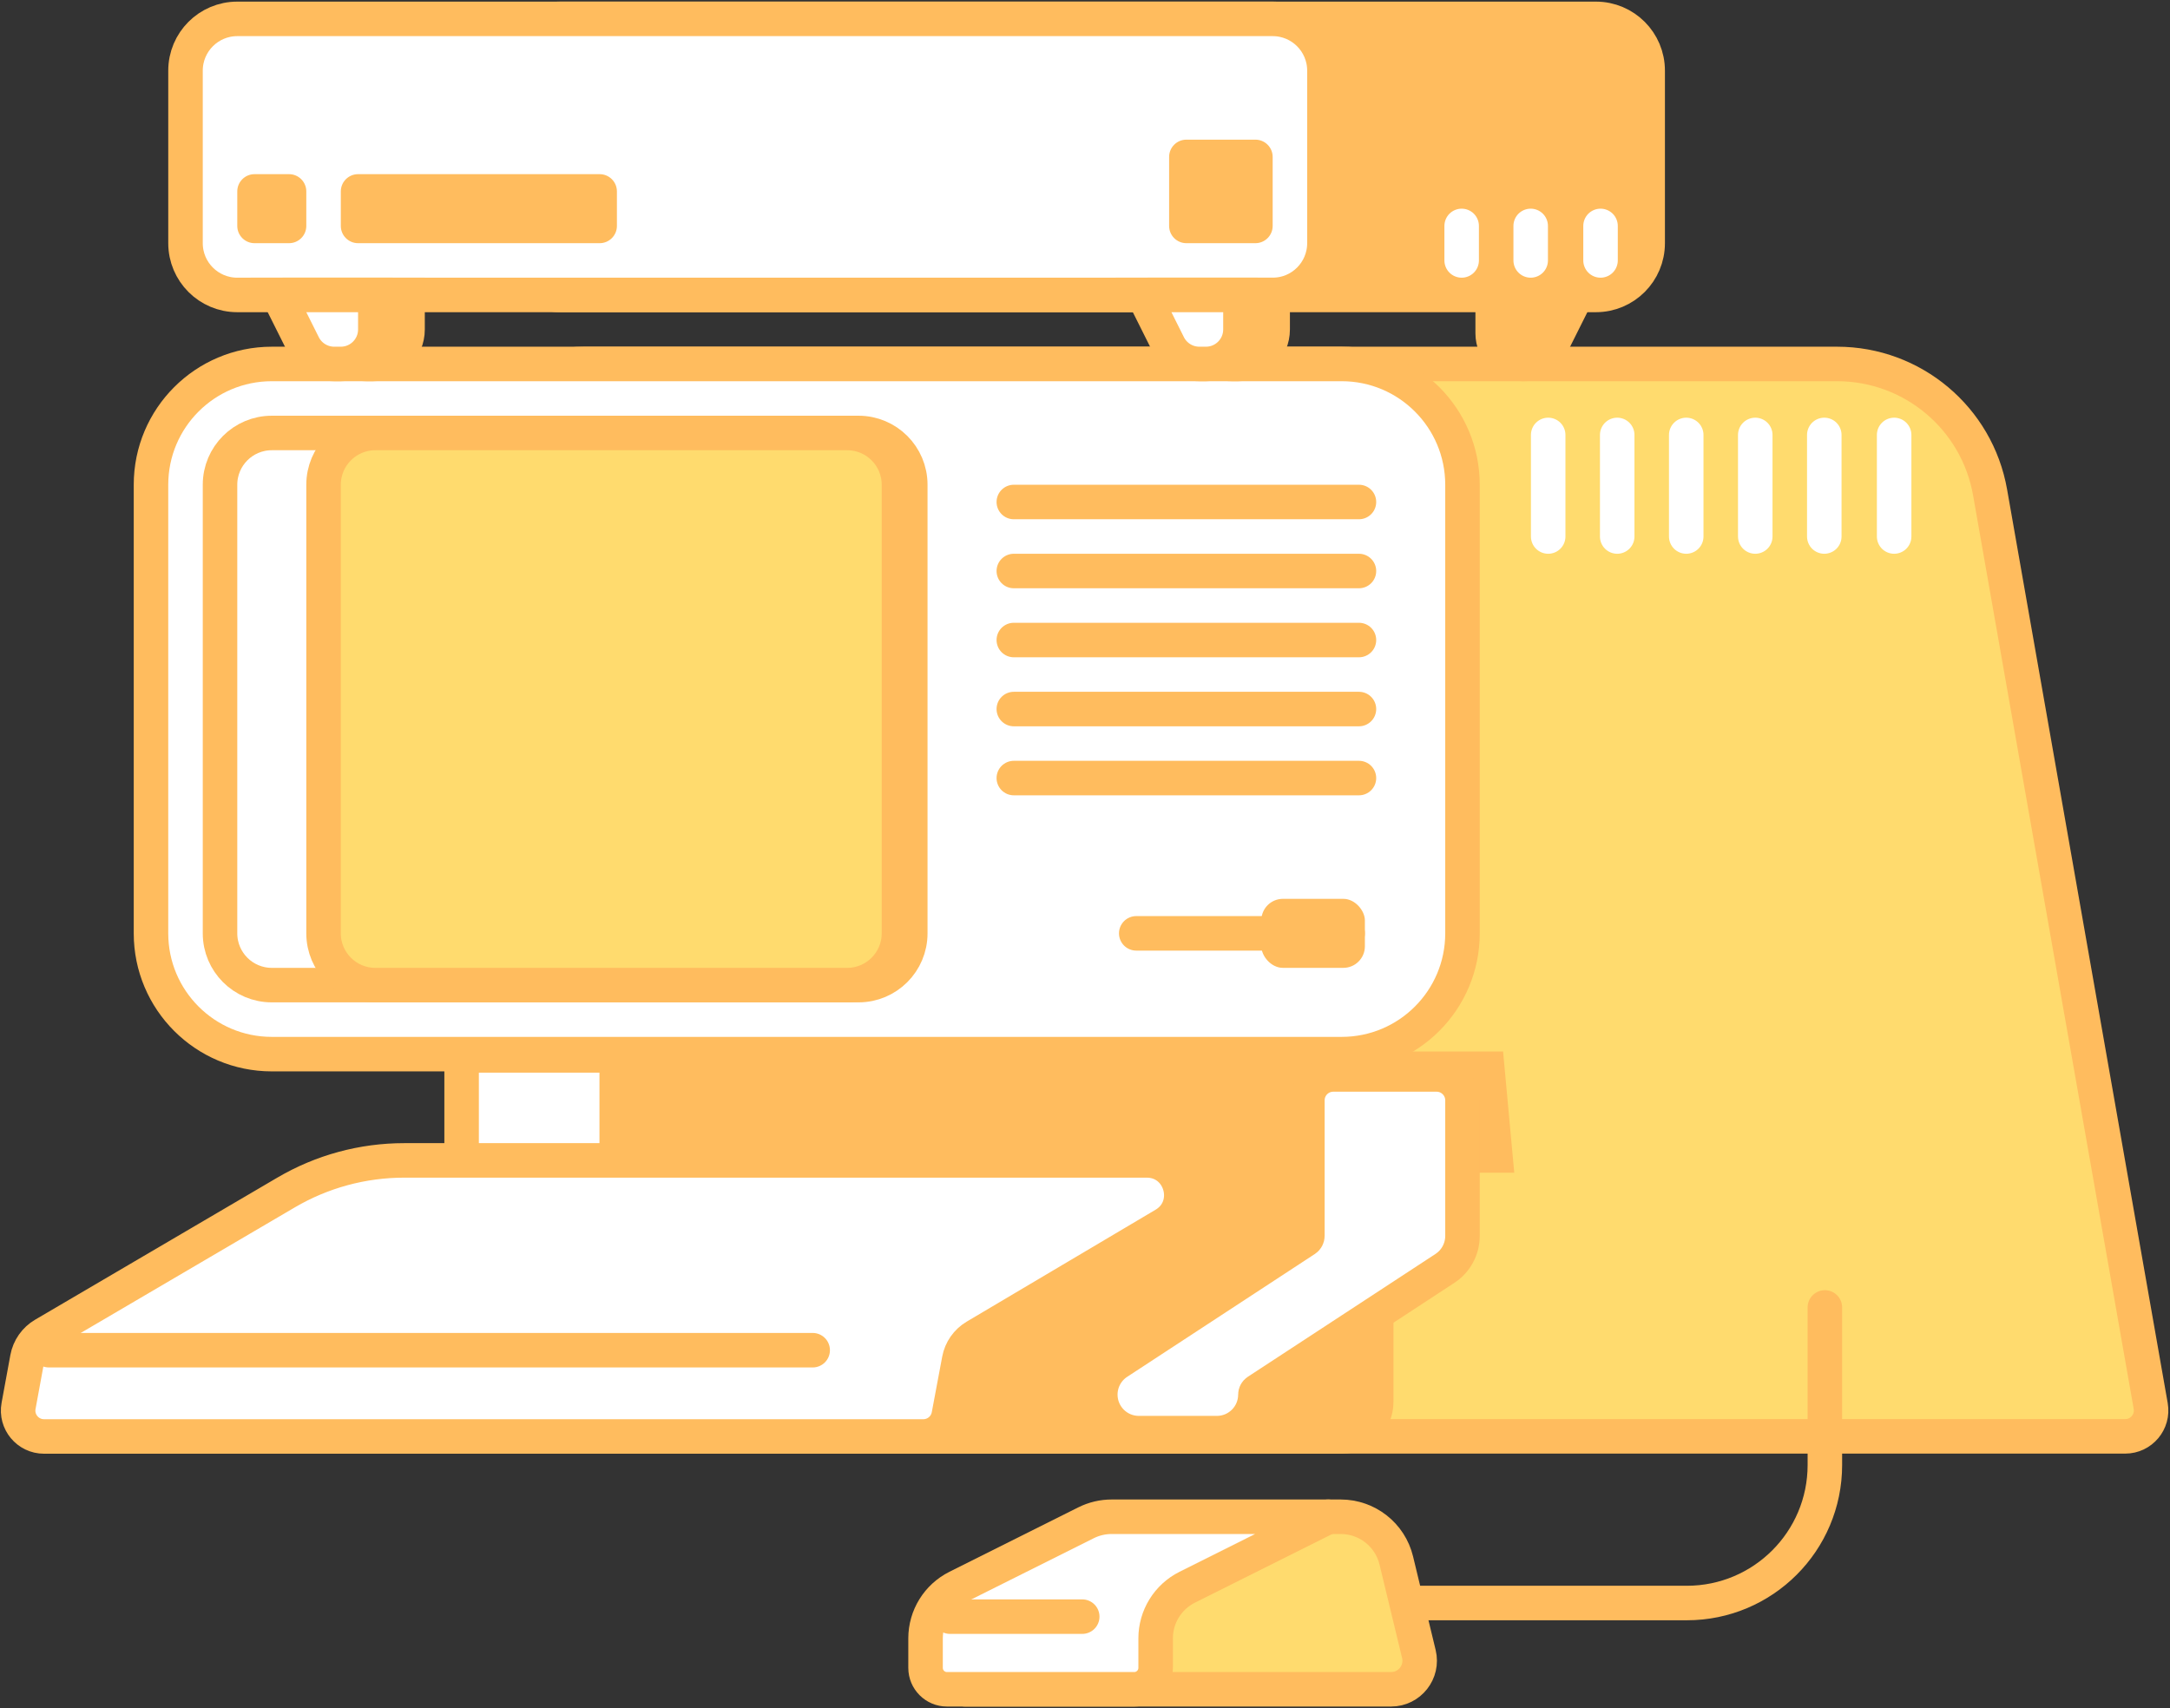 <svg width="503" height="396" viewBox="0 0 503 396" fill="none" xmlns="http://www.w3.org/2000/svg">
<rect x="0" y="0" width="503" height="396" fill="#333333" stroke="none"/>
<path d="M425.84 84.376H135.339C119.892 84.376 107.363 96.885 107.339 112.332L107.038 304.943C107.013 320.424 119.556 332.987 135.038 332.987H492.618C496.347 332.987 499.173 329.621 498.527 325.948L461.296 114.143C458.27 96.929 443.318 84.376 425.84 84.376Z" fill="#FFDB6E" stroke="#FFBC5E" stroke-width="8"/>
<path d="M129.926 4.376C123.299 4.376 117.926 9.748 117.926 16.376V56.376C117.926 63.003 123.299 68.376 129.926 68.376H369.926C376.554 68.376 381.926 63.003 381.926 56.376V16.376C381.926 9.748 376.554 4.376 369.926 4.376H129.926Z" fill="#FFBC5E" stroke="#FFBC5E" stroke-width="8"/>
<path d="M311 84.376H63C47.536 84.376 35 96.912 35 112.376V216.376C35 231.84 47.536 244.376 63 244.376H311C326.464 244.376 339 231.84 339 216.376V112.376C339 96.912 326.464 84.376 311 84.376Z" fill="white" stroke="#FFBC5E" stroke-width="8"/>
<path d="M295 4.376H55C48.373 4.376 43 9.748 43 16.376V56.376C43 63.003 48.373 68.376 55 68.376H295C301.627 68.376 307 63.003 307 56.376V16.376C307 9.748 301.627 4.376 295 4.376Z" fill="white" stroke="#FFBC5E" stroke-width="8"/>
<path d="M271 36.376C271 34.167 272.791 32.376 275 32.376H291C293.209 32.376 295 34.167 295 36.376V52.376C295 54.585 293.209 56.376 291 56.376H275C272.791 56.376 271 54.585 271 52.376V36.376Z" fill="#FFBC5E"/>
<path d="M55 44.376C55 42.167 56.791 40.376 59 40.376H67C69.209 40.376 71 42.167 71 44.376V52.376C71 54.585 69.209 56.376 67 56.376H59C56.791 56.376 55 54.585 55 52.376V44.376Z" fill="#FFBC5E"/>
<path d="M78.467 68.376H71.995L74.89 74.165L77.784 79.954L81.362 78.165L77.784 79.954C79.139 82.664 81.909 84.376 84.94 84.376H86.467C90.886 84.376 94.467 80.794 94.467 76.376V72.376V68.376H90.467H78.467Z" fill="#FFBC5E" stroke="#FFBC5E" stroke-width="8"/>
<path d="M71 68.376H64.528L67.422 74.165L70.317 79.954C71.672 82.664 74.442 84.376 77.472 84.376H79C83.418 84.376 87 80.794 87 76.376V72.376V68.376H83H71Z" fill="white" stroke="#FFBC5E" stroke-width="8"/>
<path d="M279 68.376H272.528L275.422 74.165L278.317 79.953L281.895 78.165L278.317 79.953C279.672 82.664 282.442 84.376 285.472 84.376H287C291.418 84.376 295 80.794 295 76.376V72.376V68.376H291H279Z" fill="#FFBC5E" stroke="#FFBC5E" stroke-width="8"/>
<path d="M271.533 68.376H265.061L267.955 74.165L270.849 79.953C272.205 82.664 274.975 84.376 278.005 84.376H279.533C283.951 84.376 287.533 80.794 287.533 76.376V72.376V68.376H283.533H271.533Z" fill="white" stroke="#FFBC5E" stroke-width="8"/>
<path d="M359 68.376H365.472L362.578 74.165L359.432 80.456C358.231 82.858 355.776 84.376 353.09 84.376C349.174 84.376 346 81.201 346 77.286V72.376V68.376H350H359Z" fill="#FFBC5E" stroke="#FFBC5E" stroke-width="8"/>
<path d="M79 44.376C79 42.167 80.791 40.376 83 40.376H139C141.209 40.376 143 42.167 143 44.376V52.376C143 54.585 141.209 56.376 139 56.376H83C80.791 56.376 79 54.585 79 52.376V44.376Z" fill="#FFBC5E"/>
<path d="M199 100.376H63C56.373 100.376 51 105.748 51 112.376V216.376C51 223.003 56.373 228.376 63 228.376H199C205.627 228.376 211 223.003 211 216.376V112.376C211 105.748 205.627 100.376 199 100.376Z" fill="white" fill-opacity="0.7" stroke="#FFBC5E" stroke-width="8"/>
<line x1="263.376" y1="216.376" x2="312.376" y2="216.376" stroke="#FFBC5E" stroke-width="8" stroke-linecap="round"/>
<line x1="235" y1="180.376" x2="315" y2="180.376" stroke="#FFBC5E" stroke-width="8" stroke-linecap="round"/>
<line x1="235" y1="164.376" x2="315" y2="164.376" stroke="#FFBC5E" stroke-width="8" stroke-linecap="round"/>
<line x1="235" y1="148.376" x2="315" y2="148.376" stroke="#FFBC5E" stroke-width="8" stroke-linecap="round"/>
<line x1="235" y1="132.376" x2="315" y2="132.376" stroke="#FFBC5E" stroke-width="8" stroke-linecap="round"/>
<line x1="235" y1="116.376" x2="315" y2="116.376" stroke="#FFBC5E" stroke-width="8" stroke-linecap="round"/>
<line x1="358.865" y1="100.832" x2="358.865" y2="124.376" stroke="white" stroke-width="8" stroke-linecap="round"/>
<line x1="374.865" y1="100.832" x2="374.865" y2="124.376" stroke="white" stroke-width="8" stroke-linecap="round"/>
<line x1="390.865" y1="100.832" x2="390.865" y2="124.376" stroke="white" stroke-width="8" stroke-linecap="round"/>
<line x1="406.865" y1="100.832" x2="406.865" y2="124.376" stroke="white" stroke-width="8" stroke-linecap="round"/>
<line x1="439.056" y1="100.832" x2="439.056" y2="124.376" stroke="white" stroke-width="8" stroke-linecap="round"/>
<line x1="422.865" y1="100.832" x2="422.865" y2="124.376" stroke="white" stroke-width="8" stroke-linecap="round"/>
<line x1="338.809" y1="52.376" x2="338.809" y2="60.376" stroke="white" stroke-width="8" stroke-linecap="round"/>
<line x1="371" y1="52.376" x2="371" y2="60.376" stroke="white" stroke-width="8" stroke-linecap="round"/>
<line x1="354.809" y1="52.376" x2="354.809" y2="60.376" stroke="white" stroke-width="8" stroke-linecap="round"/>
<rect x="292.376" y="208.376" width="24" height="16" rx="5" fill="#FFBC5E"/>
<path d="M106.444 243.758H348.409L351 271.868H114.542L106.444 243.758Z" fill="#FFBC5E"/>
<path d="M111 244.671H107V248.671V281.904C107 282.238 106.833 282.551 106.554 282.736L63.008 311.767C60.492 313.445 59 316.279 59 319.273C59 324.238 63.04 328.344 68.071 328.305L86.084 328.163C90.993 328.124 94.953 324.133 94.953 319.224C94.953 318.909 95.11 318.616 95.371 318.442L138.945 289.392C141.449 287.723 142.953 284.913 142.953 281.904V248.671V244.671H138.953H111Z" fill="white" stroke="#FFBC5E" stroke-width="8"/>
<path d="M208.802 276.811C208.912 272.473 212.46 269.013 216.8 269.013H299.424C301.985 269.013 304.391 270.239 305.896 272.311L317.472 288.244C318.465 289.61 319 291.256 319 292.946V325.013C319 329.431 315.418 333.013 311 333.013H215.583C211.086 333.013 207.472 329.307 207.586 324.811L208.802 276.811Z" fill="#FFBC5E" stroke="#FFBC5E" stroke-width="8"/>
<path d="M6.338 314.85L4.302 325.929C3.625 329.615 6.455 333.013 10.203 333.013H214.021C216.908 333.013 219.386 330.957 219.918 328.119L222.333 315.241C222.757 312.978 224.136 311.007 226.117 309.833L269.886 283.896C276.886 279.747 273.945 269.013 265.808 269.013H93.67C84.064 269.013 74.632 271.575 66.347 276.435L10.159 309.396C8.153 310.572 6.758 312.563 6.338 314.85Z" fill="white" stroke="#FFBC5E" stroke-width="8"/>
<line x1="11.34" y1="313.013" x2="188.376" y2="313.013" stroke="#FFBC5E" stroke-width="8" stroke-linecap="round"/>
<path d="M302.595 287.356L259.086 315.84C256.566 317.49 255.047 320.299 255.047 323.312C255.047 328.244 259.046 332.242 263.978 332.242L282.07 332.242C287.002 332.242 291 328.244 291 323.312C291 322.998 291.158 322.705 291.421 322.533L334.93 294.049C337.47 292.386 339 289.555 339 286.519V255.087C339 251.773 336.314 249.087 333 249.087H309.047C305.733 249.087 303.047 251.773 303.047 255.087V286.519C303.047 286.857 302.877 287.171 302.595 287.356Z" fill="white" stroke="#FFBC5E" stroke-width="8"/>
<path d="M196.376 100.376H87C80.373 100.376 75 105.748 75 112.376V216.376C75 223.003 80.373 228.376 87 228.376H196.376C203.003 228.376 208.376 223.003 208.376 216.376V112.376C208.376 105.748 203.003 100.376 196.376 100.376Z" fill="#FFDB6E" stroke="#FFBC5E" stroke-width="8"/>
<path d="M269.02 371.624H391C408.673 371.624 423 357.297 423 339.624V303.099" stroke="#FFBC5E" stroke-width="8" stroke-linecap="round" stroke-linejoin="round"/>
<path d="M323.656 361.764L328.89 383.445C329.896 387.613 326.738 391.624 322.45 391.624H223.719V376.485L307.874 351.624H310.776C316.896 351.624 322.219 355.815 323.656 361.764Z" fill="#FFDB6E" stroke="#FFBC5E" stroke-width="8" stroke-linecap="round" stroke-linejoin="round"/>
<path d="M214.541 379.813V386.656C214.541 389.4 216.765 391.624 219.509 391.624H262.906C265.65 391.624 267.874 389.4 267.874 386.656V379.813C267.874 374.794 270.71 370.207 275.198 367.962L307.874 351.624H257.669C255.612 351.624 253.583 352.103 251.744 353.023L221.865 367.962C217.376 370.207 214.541 374.794 214.541 379.813Z" fill="white" stroke="#FFBC5E" stroke-width="8" stroke-linecap="round" stroke-linejoin="round"/>
<path d="M220.208 374.781H250.858" stroke="#FFBC5E" stroke-width="8" stroke-linecap="round"/>
</svg>
